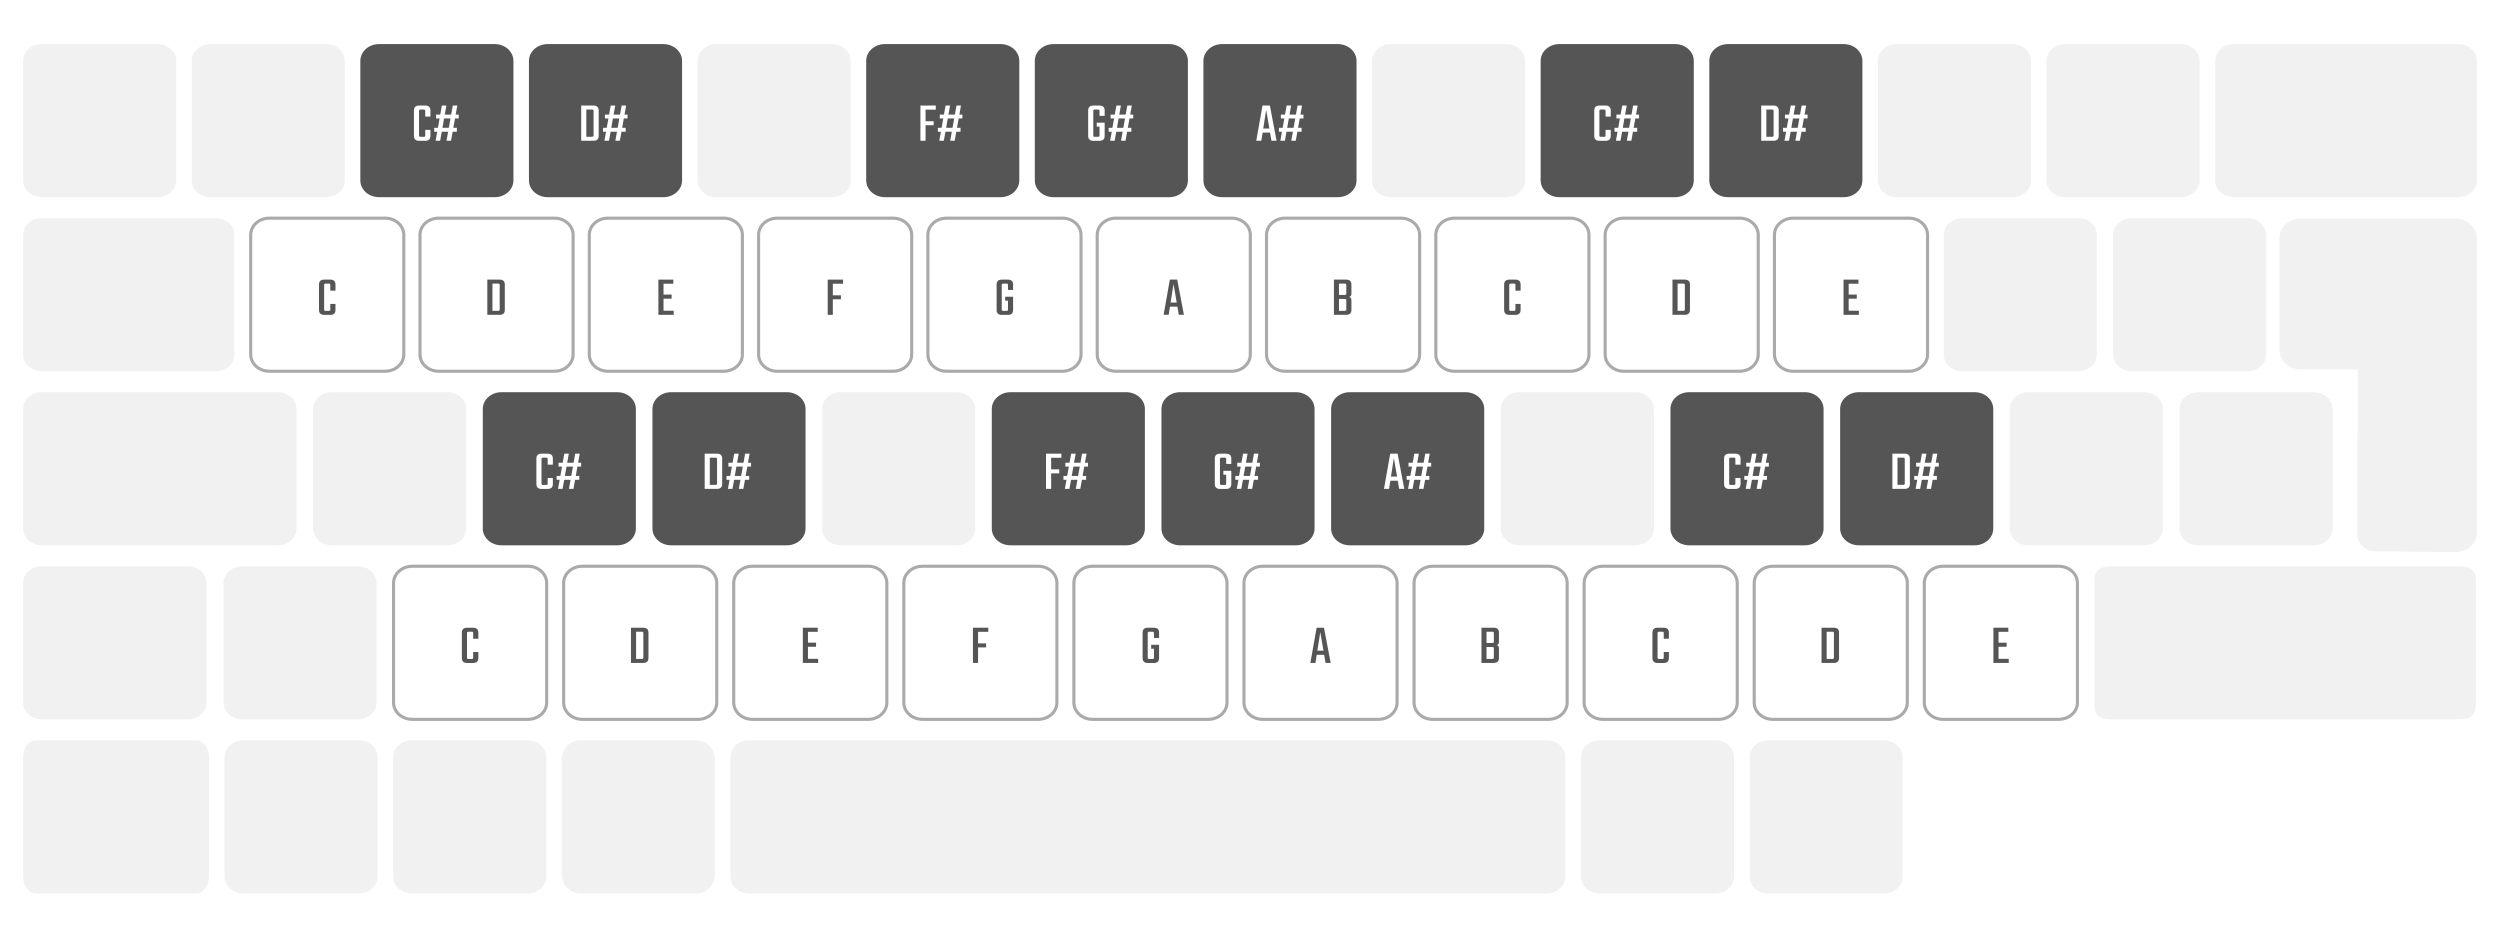 <?xml version="1.0" encoding="UTF-8" standalone="no"?><!DOCTYPE svg PUBLIC "-//W3C//DTD SVG 1.1//EN" "http://www.w3.org/Graphics/SVG/1.1/DTD/svg11.dtd"><svg width="100%" height="100%" viewBox="0 0 800 300" version="1.1" xmlns="http://www.w3.org/2000/svg" xmlns:xlink="http://www.w3.org/1999/xlink" xml:space="preserve" xmlns:serif="http://www.serif.com/" style="fill-rule:evenodd;clip-rule:evenodd;stroke-linecap:round;stroke-linejoin:round;stroke-miterlimit:13.654;"><rect x="0" y="0" width="800" height="300" style="fill:#fff;"/><g id="Keys"><g><path id="_127" serif:id="127" d="M565.858,236.9l36.981,0c3.328,0 6.006,2.39 6.006,5.366l0,38.25c0,2.976 -2.678,5.376 -6.006,5.376l-36.981,0c-3.328,0 -6.005,-2.4 -6.005,-5.376l0,-38.25c0,-2.976 2.677,-5.366 6.005,-5.366Z" style="fill:#f1f1f1;fill-rule:nonzero;"/><path id="_100" serif:id="100" d="M511.894,236.9l36.981,0c3.328,0 6.005,2.39 6.005,5.366l0,38.25c0,2.976 -2.677,5.376 -6.005,5.376l-36.981,0c-3.328,0 -6.006,-2.4 -6.006,-5.376l0,-38.25c0,-2.976 2.678,-5.366 6.006,-5.366Z" style="fill:#f1f1f1;fill-rule:nonzero;"/><path id="_57" serif:id="57" d="M239.666,236.9l255.327,0c3.282,0 5.923,2.39 5.923,5.366l0,38.25c0,2.976 -2.641,5.376 -5.923,5.376l-255.327,0c-3.283,0 -5.923,-2.4 -5.923,-5.376l0,-38.25c0,-2.976 2.64,-5.366 5.923,-5.366Z" style="fill:#f1f1f1;fill-rule:nonzero;"/><path id="_56" serif:id="56" d="M228.77,242.905c0,-3.314 -2.69,-6.005 -6.004,-6.005l-36.985,0c-3.314,0 -6.005,2.691 -6.005,6.005l0,36.985c0,3.314 2.691,6.004 6.005,6.004l36.985,0c3.314,0 6.004,-2.69 6.004,-6.004l0,-36.985Z" style="fill:#f1f1f1;"/><path id="_125" serif:id="125" d="M131.818,236.9l36.98,0c3.328,0 6.006,2.39 6.006,5.366l0,38.25c0,2.976 -2.678,5.376 -6.006,5.376l-36.98,0c-3.327,0 -6.005,-2.4 -6.005,-5.376l0,-38.25c0,-2.976 2.678,-5.366 6.005,-5.366Z" style="fill:#f1f1f1;fill-rule:nonzero;"/><path id="Fn" d="M77.85,236.9l36.985,0c3.327,0 6.005,2.39 6.005,5.366l0,38.25c0,2.976 -2.678,5.376 -6.005,5.376l-36.985,0c-3.325,0 -6.004,-2.4 -6.004,-5.376l0,-38.25c0,-2.976 2.679,-5.366 6.004,-5.366Z" style="fill:#f1f1f1;fill-rule:nonzero;"/><path id="_29" serif:id="29" d="M11.472,236.9l51.32,0c2.261,0 4.082,2.39 4.082,5.366l0,38.25c0,2.976 -1.821,5.376 -4.082,5.376l-51.32,0c-2.261,0 -4.082,-2.4 -4.082,-5.376l0,-38.25c0,-2.976 1.821,-5.366 4.082,-5.366Z" style="fill:#f1f1f1;fill-rule:nonzero;"/><path id="_54" serif:id="54" d="M675.962,181.199l110.588,0c5.404,0 5.752,2.4 5.752,5.376l0,38.251c0,2.976 -0.348,5.365 -5.752,5.365l-110.588,0c-5.404,0 -5.752,-2.389 -5.752,-5.365l0,-38.251c0,-2.976 0.348,-5.376 5.752,-5.376Z" style="fill:#f1f1f1;fill-rule:nonzero;"/><path id="_86" serif:id="86" d="M77.515,181.199l36.984,0c3.327,0 6.006,2.4 6.006,5.376l0,38.251c0,2.976 -2.679,5.365 -6.006,5.365l-36.984,0c-3.326,0 -6.004,-2.389 -6.004,-5.365l0,-38.251c0,-2.976 2.678,-5.376 6.004,-5.376Z" style="fill:#f1f1f1;fill-rule:nonzero;"/><path id="_42" serif:id="42" d="M13.395,181.199l46.678,0c3.325,0 6.004,2.4 6.004,5.376l0,38.251c0,2.976 -2.679,5.365 -6.004,5.365l-46.678,0c-3.327,0 -6.005,-2.389 -6.005,-5.365l0,-38.251c0,-2.976 2.678,-5.376 6.005,-5.376Z" style="fill:#f1f1f1;fill-rule:nonzero;"/><path id="_43" serif:id="43" d="M703.447,125.498l36.982,0c3.328,0 6.005,2.4 6.005,5.376l0,38.25c0,2.976 -2.677,5.376 -6.005,5.376l-36.982,0c-3.328,0 -6.005,-2.4 -6.005,-5.376l0,-38.25c0,-2.976 2.677,-5.376 6.005,-5.376Z" style="fill:#f1f1f1;fill-rule:nonzero;"/><path id="_40" serif:id="40" d="M649.153,125.498l36.982,0c3.328,0 6.005,2.4 6.005,5.376l0,38.25c0,2.976 -2.677,5.376 -6.005,5.376l-36.982,0c-3.328,0 -6.005,-2.4 -6.005,-5.376l0,-38.25c0,-2.976 2.677,-5.376 6.005,-5.376Z" style="fill:#f1f1f1;fill-rule:nonzero;"/><path id="_37" serif:id="37" d="M486.26,125.498l36.981,0c3.328,0 6.005,2.4 6.005,5.376l0,38.25c0,2.976 -2.677,5.376 -6.005,5.376l-36.981,0c-3.328,0 -6.006,-2.4 -6.006,-5.376l0,-38.25c0,-2.976 2.678,-5.376 6.006,-5.376Z" style="fill:#f1f1f1;fill-rule:nonzero;"/><path id="_33" serif:id="33" d="M269.083,125.498l36.981,0c3.328,0 6.005,2.4 6.005,5.376l0,38.25c0,2.976 -2.677,5.376 -6.005,5.376l-36.981,0c-3.328,0 -6.006,-2.4 -6.006,-5.376l0,-38.25c0,-2.976 2.678,-5.376 6.006,-5.376Z" style="fill:#f1f1f1;fill-rule:nonzero;"/><path id="_30" serif:id="30" d="M106.201,125.498l36.984,0c3.326,0 6.005,2.4 6.005,5.376l0,38.25c0,2.976 -2.679,5.376 -6.005,5.376l-36.984,0c-3.327,0 -6.005,-2.4 -6.005,-5.376l0,-38.25c0,-2.976 2.678,-5.376 6.005,-5.376Z" style="fill:#f1f1f1;fill-rule:nonzero;"/><path id="_58" serif:id="58" d="M13.395,125.498l75.494,0c3.326,0 6.004,2.4 6.004,5.376l0,38.25c0,2.976 -2.678,5.376 -6.004,5.376l-75.494,0c-3.327,0 -6.005,-2.4 -6.005,-5.376l0,-38.25c0,-2.976 2.678,-5.376 6.005,-5.376Z" style="fill:#f1f1f1;fill-rule:nonzero;"/><path id="_28" serif:id="28" d="M736.13,69.978l49.739,0c3.733,0 6.741,2.837 6.741,6.368l0,93.973c0,3.531 -3.008,6.368 -6.741,6.368l-26.411,-0.267c-3.061,-0.448 -5.387,-2.901 -5.141,-6.08l0.128,-52.138l-18.315,0c-3.733,0 -6.731,-2.838 -6.731,-6.368l0,-35.488c0,-3.531 2.998,-6.368 6.731,-6.368Z" style="fill:#f1f1f1;fill-rule:nonzero;"/><path id="_27" serif:id="27" d="M682.176,69.807l36.981,0c3.328,0 6.006,2.389 6.006,5.365l0,38.251c0,2.976 -2.678,5.376 -6.006,5.376l-36.981,0c-3.328,0 -6.005,-2.4 -6.005,-5.376l0,-38.251c0,-2.976 2.677,-5.365 6.005,-5.365Z" style="fill:#f1f1f1;fill-rule:nonzero;"/><path id="_26" serif:id="26" d="M628.001,69.807l36.992,0c3.317,0 5.994,2.389 5.994,5.365l0,38.251c0,2.976 -2.677,5.376 -5.994,5.376l-36.992,0c-3.328,0 -6.006,-2.4 -6.006,-5.376l0,-38.251c0,-2.976 2.678,-5.365 6.006,-5.365Z" style="fill:#f1f1f1;fill-rule:nonzero;"/><path id="_15" serif:id="15" d="M13.395,69.807l55.636,0c3.327,0 6.006,2.389 6.006,5.365l0,38.251c0,2.976 -2.679,5.376 -6.006,5.376l-55.636,0c-3.327,0 -6.005,-2.4 -6.005,-5.376l0,-38.251c0,-2.976 2.678,-5.365 6.005,-5.365Z" style="fill:#f1f1f1;fill-rule:nonzero;"/><path id="_14" serif:id="14" d="M714.861,14.106l71.744,0c3.328,0 6.005,2.4 6.005,5.376l0,38.25c0,2.976 -2.677,5.366 -6.005,5.366l-71.744,0c-3.328,0 -6.006,-2.39 -6.006,-5.366l0,-38.25c0,-2.976 2.678,-5.376 6.006,-5.376Z" style="fill:#f1f1f1;fill-rule:nonzero;"/><path id="_13" serif:id="13" d="M660.894,14.106l36.992,0c3.328,0 6.005,2.4 6.005,5.376l0,38.25c0,2.976 -2.677,5.366 -6.005,5.366l-36.992,0c-3.328,0 -6.006,-2.39 -6.006,-5.366l0,-38.25c0,-2.976 2.678,-5.376 6.006,-5.376Z" style="fill:#f1f1f1;fill-rule:nonzero;"/><path id="_12" serif:id="12" d="M606.937,14.106l36.981,0c3.328,0 6.006,2.4 6.006,5.376l0,38.25c0,2.976 -2.678,5.366 -6.006,5.366l-36.981,0c-3.328,0 -6.005,-2.39 -6.005,-5.366l0,-38.25c0,-2.976 2.677,-5.376 6.005,-5.376Z" style="fill:#f1f1f1;fill-rule:nonzero;"/><path id="_9" serif:id="9" d="M445.057,14.106l36.981,0c3.328,0 6.006,2.4 6.006,5.376l0,38.25c0,2.976 -2.678,5.366 -6.006,5.366l-36.981,0c-3.328,0 -6.005,-2.39 -6.005,-5.366l0,-38.25c0,-2.976 2.677,-5.376 6.005,-5.376Z" style="fill:#f1f1f1;fill-rule:nonzero;"/><path id="_5" serif:id="5" d="M229.231,14.106l36.981,0c3.328,0 6.006,2.4 6.006,5.376l0,38.25c0,2.976 -2.678,5.366 -6.006,5.366l-36.981,0c-3.328,0 -6.005,-2.39 -6.005,-5.366l0,-38.25c0,-2.976 2.677,-5.376 6.005,-5.376Z" style="fill:#f1f1f1;fill-rule:nonzero;"/><path id="_2" serif:id="2" d="M67.353,14.106l36.984,0c3.327,0 6.005,2.4 6.005,5.376l0,38.25c0,2.976 -2.678,5.366 -6.005,5.366l-36.984,0c-3.326,0 -6.004,-2.39 -6.004,-5.366l0,-38.25c0,-2.976 2.678,-5.376 6.004,-5.376Z" style="fill:#f1f1f1;fill-rule:nonzero;"/><path id="_41" serif:id="41" d="M13.395,14.106l36.985,0c3.326,0 6.004,2.4 6.004,5.376l0,38.25c0,2.976 -2.678,5.366 -6.004,5.366l-36.985,0c-3.327,0 -6.005,-2.39 -6.005,-5.366l0,-38.25c0,-2.976 2.678,-5.376 6.005,-5.376Z" style="fill:#f1f1f1;fill-rule:nonzero;"/></g><g><path id="_53" serif:id="53" d="M621.779,181.199l36.992,0c3.317,0 6.005,2.4 6.005,5.376l0,38.251c0,2.976 -2.688,5.365 -6.005,5.365l-36.992,0c-3.328,0 -6.005,-2.389 -6.005,-5.365l0,-38.251c0,-2.976 2.677,-5.376 6.005,-5.376Z" style="fill:#fff;fill-rule:nonzero;stroke:#aaa;stroke-width:1px;"/><path id="_52" serif:id="52" d="M567.353,181.199l36.981,0c3.328,0 6.006,2.4 6.006,5.376l0,38.251c0,2.976 -2.678,5.365 -6.006,5.365l-36.981,0c-3.328,0 -6.005,-2.389 -6.005,-5.365l0,-38.251c0,-2.976 2.677,-5.376 6.005,-5.376Z" style="fill:#fff;fill-rule:nonzero;stroke:#aaa;stroke-width:1px;"/><path id="_51" serif:id="51" d="M512.927,181.199l36.992,0c3.318,0 5.995,2.4 5.995,5.376l0,38.251c0,2.976 -2.677,5.365 -5.995,5.365l-36.992,0c-3.328,0 -6.005,-2.389 -6.005,-5.365l0,-38.251c0,-2.976 2.677,-5.376 6.005,-5.376Z" style="fill:#fff;fill-rule:nonzero;stroke:#aaa;stroke-width:1px;"/><path id="_50" serif:id="50" d="M458.501,181.199l36.982,0c3.328,0 6.005,2.4 6.005,5.376l0,38.251c0,2.976 -2.677,5.365 -6.005,5.365l-36.982,0c-3.328,0 -6.005,-2.389 -6.005,-5.365l0,-38.251c0,-2.976 2.677,-5.376 6.005,-5.376Z" style="fill:#fff;fill-rule:nonzero;stroke:#aaa;stroke-width:1px;"/><path id="_49" serif:id="49" d="M404.075,181.199l36.982,0c3.328,0 6.005,2.4 6.005,5.376l0,38.251c0,2.976 -2.677,5.365 -6.005,5.365l-36.982,0c-3.328,0 -6.005,-2.389 -6.005,-5.365l0,-38.251c0,-2.976 2.677,-5.376 6.005,-5.376Z" style="fill:#fff;fill-rule:nonzero;stroke:#aaa;stroke-width:1px;"/><path id="_48" serif:id="48" d="M349.65,181.199l36.981,0c3.328,0 6.005,2.4 6.005,5.376l0,38.251c0,2.976 -2.677,5.365 -6.005,5.365l-36.981,0c-3.328,0 -6.006,-2.389 -6.006,-5.365l0,-38.251c0,-2.976 2.678,-5.376 6.006,-5.376Z" style="fill:#fff;fill-rule:nonzero;stroke:#aaa;stroke-width:1px;"/><path id="_47" serif:id="47" d="M295.224,181.199l36.981,0c3.328,0 6.005,2.4 6.005,5.376l0,38.251c0,2.976 -2.677,5.365 -6.005,5.365l-36.981,0c-3.328,0 -6.006,-2.389 -6.006,-5.365l0,-38.251c0,-2.976 2.678,-5.376 6.006,-5.376Z" style="fill:#fff;fill-rule:nonzero;stroke:#aaa;stroke-width:1px;"/><path id="_46" serif:id="46" d="M240.787,181.199l36.992,0c3.328,0 6.006,2.4 6.006,5.376l0,38.251c0,2.976 -2.678,5.365 -6.006,5.365l-36.992,0c-3.317,0 -5.994,-2.389 -5.994,-5.365l0,-38.251c0,-2.976 2.677,-5.376 5.994,-5.376Z" style="fill:#fff;fill-rule:nonzero;stroke:#aaa;stroke-width:1px;"/><path id="_45" serif:id="45" d="M186.371,181.199l36.982,0c3.328,0 6.006,2.4 6.006,5.376l0,38.251c0,2.976 -2.678,5.365 -6.006,5.365l-36.982,0c-3.326,0 -6.004,-2.389 -6.004,-5.365l0,-38.251c0,-2.976 2.678,-5.376 6.004,-5.376Z" style="fill:#fff;fill-rule:nonzero;stroke:#aaa;stroke-width:1px;"/><path id="_44" serif:id="44" d="M131.944,181.199l36.985,0c3.325,0 6.004,2.4 6.004,5.376l0,38.251c0,2.976 -2.679,5.365 -6.004,5.365l-36.985,0c-3.327,0 -6.005,-2.389 -6.005,-5.365l0,-38.251c0,-2.976 2.678,-5.376 6.005,-5.376Z" style="fill:#fff;fill-rule:nonzero;stroke:#aaa;stroke-width:1px;"/><path id="_25" serif:id="25" d="M573.826,69.807l36.981,0c3.328,0 6.005,2.389 6.005,5.365l0,38.251c0,2.976 -2.677,5.376 -6.005,5.376l-36.981,0c-3.328,0 -6.006,-2.4 -6.006,-5.376l0,-38.251c0,-2.976 2.678,-5.365 6.006,-5.365Z" style="fill:#fff;fill-rule:nonzero;stroke:#aaa;stroke-width:1px;"/><path id="_24" serif:id="24" d="M519.65,69.807l36.982,0c3.328,0 6.005,2.389 6.005,5.365l0,38.251c0,2.976 -2.677,5.376 -6.005,5.376l-36.982,0c-3.328,0 -6.005,-2.4 -6.005,-5.376l0,-38.251c0,-2.976 2.677,-5.365 6.005,-5.365Z" style="fill:#fff;fill-rule:nonzero;stroke:#aaa;stroke-width:1px;"/><path id="_23" serif:id="23" d="M465.465,69.807l36.992,0c3.317,0 6.005,2.389 6.005,5.365l0,38.251c0,2.976 -2.688,5.376 -6.005,5.376l-36.992,0c-3.328,0 -6.006,-2.4 -6.006,-5.376l0,-38.251c0,-2.976 2.678,-5.365 6.006,-5.365Z" style="fill:#fff;fill-rule:nonzero;stroke:#aaa;stroke-width:1px;"/><path id="_22" serif:id="22" d="M411.29,69.807l36.981,0c3.328,0 6.005,2.389 6.005,5.365l0,38.251c0,2.976 -2.677,5.376 -6.005,5.376l-36.981,0c-3.328,0 -6.006,-2.4 -6.006,-5.376l0,-38.251c0,-2.976 2.678,-5.365 6.006,-5.365Z" style="fill:#fff;fill-rule:nonzero;stroke:#aaa;stroke-width:1px;"/><path id="_21" serif:id="21" d="M357.114,69.807l36.982,0c3.328,0 6.005,2.389 6.005,5.365l0,38.251c0,2.976 -2.677,5.376 -6.005,5.376l-36.982,0c-3.328,0 -6.005,-2.4 -6.005,-5.376l0,-38.251c0,-2.976 2.677,-5.365 6.005,-5.365Z" style="fill:#fff;fill-rule:nonzero;stroke:#aaa;stroke-width:1px;"/><path id="_20" serif:id="20" d="M302.929,69.807l36.992,0c3.328,0 6.005,2.389 6.005,5.365l0,38.251c0,2.976 -2.677,5.376 -6.005,5.376l-36.992,0c-3.328,0 -6.006,-2.4 -6.006,-5.376l0,-38.251c0,-2.976 2.678,-5.365 6.006,-5.365Z" style="fill:#fff;fill-rule:nonzero;stroke:#aaa;stroke-width:1px;"/><path id="_19" serif:id="19" d="M248.753,69.807l36.982,0c3.328,0 6.005,2.389 6.005,5.365l0,38.251c0,2.976 -2.677,5.376 -6.005,5.376l-36.982,0c-3.328,0 -6.005,-2.4 -6.005,-5.376l0,-38.251c0,-2.976 2.677,-5.365 6.005,-5.365Z" style="fill:#fff;fill-rule:nonzero;stroke:#aaa;stroke-width:1px;"/><path id="_18" serif:id="18" d="M194.579,69.807l36.981,0c3.328,0 6.005,2.389 6.005,5.365l0,38.251c0,2.976 -2.677,5.376 -6.005,5.376l-36.981,0c-3.327,0 -6.005,-2.4 -6.005,-5.376l0,-38.251c0,-2.976 2.678,-5.365 6.005,-5.365Z" style="fill:#fff;fill-rule:nonzero;stroke:#aaa;stroke-width:1px;"/><path id="_17" serif:id="17" d="M140.401,69.807l36.985,0c3.327,0 6.005,2.389 6.005,5.365l0,38.251c0,2.976 -2.678,5.376 -6.005,5.376l-36.985,0c-3.326,0 -6.004,-2.4 -6.004,-5.376l0,-38.251c0,-2.976 2.678,-5.365 6.004,-5.365Z" style="fill:#fff;fill-rule:nonzero;stroke:#aaa;stroke-width:1px;"/><path id="_16" serif:id="16" d="M86.225,69.807l36.984,0c3.326,0 6.005,2.389 6.005,5.365l0,38.251c0,2.976 -2.679,5.376 -6.005,5.376l-36.984,0c-3.327,0 -6.005,-2.4 -6.005,-5.376l0,-38.251c0,-2.976 2.678,-5.365 6.005,-5.365l0,0Z" style="fill:#fff;fill-rule:nonzero;stroke:#aaa;stroke-width:1px;"/></g><g><path id="_39" serif:id="39" d="M594.848,125.498l36.992,0c3.328,0 6.006,2.4 6.006,5.376l0,38.25c0,2.976 -2.678,5.376 -6.006,5.376l-36.992,0c-3.317,0 -6.005,-2.4 -6.005,-5.376l0,-38.25c0,-2.976 2.688,-5.376 6.005,-5.376Z" style="fill:#555;fill-rule:nonzero;"/><path id="_38" serif:id="38" d="M540.554,125.498l36.981,0c3.328,0 6.006,2.4 6.006,5.376l0,38.25c0,2.976 -2.678,5.376 -6.006,5.376l-36.981,0c-3.328,0 -6.005,-2.4 -6.005,-5.376l0,-38.25c0,-2.976 2.677,-5.376 6.005,-5.376Z" style="fill:#555;fill-rule:nonzero;"/><path id="_36" serif:id="36" d="M431.955,125.498l36.992,0c3.328,0 6.005,2.4 6.005,5.376l0,38.25c0,2.976 -2.677,5.376 -6.005,5.376l-36.992,0c-3.318,0 -5.995,-2.4 -5.995,-5.376l0,-38.25c0,-2.976 2.677,-5.376 5.995,-5.376Z" style="fill:#555;fill-rule:nonzero;"/><path id="_35" serif:id="35" d="M377.671,125.498l36.981,0c3.328,0 6.006,2.4 6.006,5.376l0,38.25c0,2.976 -2.678,5.376 -6.006,5.376l-36.981,0c-3.328,0 -6.005,-2.4 -6.005,-5.376l0,-38.25c0,-2.976 2.677,-5.376 6.005,-5.376Z" style="fill:#555;fill-rule:nonzero;"/><path id="_34" serif:id="34" d="M323.377,125.498l36.981,0c3.328,0 6.006,2.4 6.006,5.376l0,38.25c0,2.976 -2.678,5.376 -6.006,5.376l-36.981,0c-3.328,0 -6.005,-2.4 -6.005,-5.376l0,-38.25c0,-2.976 2.677,-5.376 6.005,-5.376Z" style="fill:#555;fill-rule:nonzero;"/><path id="_32" serif:id="32" d="M214.788,125.498l36.982,0c3.328,0 6.005,2.4 6.005,5.376l0,38.25c0,2.976 -2.677,5.376 -6.005,5.376l-36.982,0c-3.328,0 -6.005,-2.4 -6.005,-5.376l0,-38.25c0,-2.976 2.677,-5.376 6.005,-5.376Z" style="fill:#555;fill-rule:nonzero;"/><path id="_31" serif:id="31" d="M160.496,125.498l36.99,0c3.317,0 5.995,2.4 5.995,5.376l0,38.25c0,2.976 -2.678,5.376 -5.995,5.376l-36.99,0c-3.327,0 -6.004,-2.4 -6.004,-5.376l0,-38.25c0,-2.976 2.677,-5.376 6.004,-5.376Z" style="fill:#555;fill-rule:nonzero;"/><path id="_11" serif:id="11" d="M552.981,14.106l36.981,0c3.328,0 6.005,2.4 6.005,5.376l0,38.25c0,2.976 -2.677,5.366 -6.005,5.366l-36.981,0c-3.328,0 -6.006,-2.39 -6.006,-5.366l0,-38.25c0,-2.976 2.678,-5.376 6.006,-5.376Z" style="fill:#555;fill-rule:nonzero;"/><path id="_10" serif:id="10" d="M499.013,14.106l36.992,0c3.328,0 6.006,2.4 6.006,5.376l0,38.25c0,2.976 -2.678,5.366 -6.006,5.366l-36.992,0c-3.317,0 -6.005,-2.39 -6.005,-5.366l0,-38.25c0,-2.976 2.688,-5.376 6.005,-5.376Z" style="fill:#555;fill-rule:nonzero;"/><path id="_8" serif:id="8" d="M391.1,14.106l36.982,0c3.328,0 6.005,2.4 6.005,5.376l0,38.25c0,2.976 -2.677,5.366 -6.005,5.366l-36.982,0c-3.328,0 -6.005,-2.39 -6.005,-5.366l0,-38.25c0,-2.976 2.677,-5.376 6.005,-5.376Z" style="fill:#555;fill-rule:nonzero;"/><path id="_7" serif:id="7" d="M337.133,14.106l36.992,0c3.328,0 6.006,2.4 6.006,5.376l0,38.25c0,2.976 -2.678,5.366 -6.006,5.366l-36.992,0c-3.317,0 -5.994,-2.39 -5.994,-5.366l0,-38.25c0,-2.976 2.677,-5.376 5.994,-5.376Z" style="fill:#555;fill-rule:nonzero;"/><path id="_6" serif:id="6" d="M283.187,14.106l36.982,0c3.328,0 6.005,2.4 6.005,5.376l0,38.25c0,2.976 -2.677,5.366 -6.005,5.366l-36.982,0c-3.328,0 -6.005,-2.39 -6.005,-5.366l0,-38.25c0,-2.976 2.677,-5.376 6.005,-5.376Z" style="fill:#555;fill-rule:nonzero;"/><path id="_4" serif:id="4" d="M175.269,14.106l36.987,0c3.328,0 6.005,2.4 6.005,5.376l0,38.25c0,2.976 -2.677,5.366 -6.005,5.366l-36.987,0c-3.327,0 -6.004,-2.39 -6.004,-5.366l0,-38.25c0,-2.976 2.677,-5.376 6.004,-5.376Z" style="fill:#555;fill-rule:nonzero;"/><path id="_3" serif:id="3" d="M121.311,14.106l36.985,0c3.326,0 6.004,2.4 6.004,5.376l0,38.25c0,2.976 -2.678,5.366 -6.004,5.366l-36.985,0c-3.326,0 -6.005,-2.39 -6.005,-5.366l0,-38.25c0,-2.976 2.679,-5.376 6.005,-5.376Z" style="fill:#555;fill-rule:nonzero;"/></g><g><path d="M153.07,204.397l-1.656,0l0,-1.728c0,-0.216 -0.033,-0.357 -0.099,-0.423c-0.066,-0.066 -0.207,-0.099 -0.423,-0.099l-0.918,0c-0.216,0 -0.36,0.033 -0.432,0.099c-0.072,0.066 -0.108,0.207 -0.108,0.423l0,7.686c0,0.216 0.036,0.357 0.108,0.423c0.072,0.066 0.216,0.099 0.432,0.099l0.918,0c0.216,0 0.357,-0.033 0.423,-0.099c0.066,-0.066 0.099,-0.207 0.099,-0.423l0,-1.71l1.656,0l0,1.908c0,1.068 -0.564,1.602 -1.692,1.602l-1.908,0c-1.116,0 -1.674,-0.534 -1.674,-1.602l0,-8.1c0,-1.056 0.558,-1.584 1.674,-1.584l1.908,0c1.128,0 1.692,0.528 1.692,1.584l0,1.944Z" style="fill:#555;fill-rule:nonzero;"/><path d="M107.352,93.005l-1.656,0l0,-1.728c0,-0.216 -0.033,-0.357 -0.099,-0.423c-0.066,-0.066 -0.207,-0.099 -0.423,-0.099l-0.918,0c-0.216,0 -0.36,0.033 -0.432,0.099c-0.072,0.066 -0.108,0.207 -0.108,0.423l0,7.686c0,0.216 0.036,0.357 0.108,0.423c0.072,0.066 0.216,0.099 0.432,0.099l0.918,0c0.216,0 0.357,-0.033 0.423,-0.099c0.066,-0.066 0.099,-0.207 0.099,-0.423l0,-1.71l1.656,0l0,1.908c0,1.068 -0.564,1.602 -1.692,1.602l-1.908,0c-1.116,0 -1.674,-0.534 -1.674,-1.602l0,-8.1c0,-1.056 0.558,-1.584 1.674,-1.584l1.908,0c1.128,0 1.692,0.528 1.692,1.584l0,1.944Z" style="fill:#555;fill-rule:nonzero;"/><path d="M424.177,212.137l-0.45,-2.61l-2.376,0l-0.414,2.61l-1.62,0l1.998,-11.268l2.358,0l2.142,11.268l-1.638,0Zm-2.628,-3.924l1.962,0l-1.026,-5.94l-0.936,5.94Z" style="fill:#555;fill-rule:nonzero;"/><path d="M377.216,100.745l-0.45,-2.61l-2.376,0l-0.414,2.61l-1.62,0l1.998,-11.268l2.358,0l2.142,11.268l-1.638,0Zm-2.628,-3.924l1.962,0l-1.026,-5.94l-0.936,5.94Z" style="fill:#555;fill-rule:nonzero;"/><path d="M201.911,200.869l3.924,0c1.116,0 1.674,0.528 1.674,1.584l0,8.1c0,1.056 -0.558,1.584 -1.674,1.584l-3.924,0l0,-11.268Zm3.96,9.468l0,-7.668c0,-0.216 -0.036,-0.357 -0.108,-0.423c-0.072,-0.066 -0.216,-0.099 -0.432,-0.099l-1.782,0l0,8.712l1.782,0c0.216,0 0.36,-0.033 0.432,-0.099c0.072,-0.066 0.108,-0.207 0.108,-0.423Z" style="fill:#555;fill-rule:nonzero;"/><path d="M155.943,89.477l3.924,0c1.116,0 1.674,0.528 1.674,1.584l0,8.1c0,1.056 -0.558,1.584 -1.674,1.584l-3.924,0l0,-11.268Zm3.96,9.468l0,-7.668c0,-0.216 -0.036,-0.357 -0.108,-0.423c-0.072,-0.066 -0.216,-0.099 -0.432,-0.099l-1.782,0l0,8.712l1.782,0c0.216,0 0.36,-0.033 0.432,-0.099c0.072,-0.066 0.108,-0.207 0.108,-0.423Z" style="fill:#555;fill-rule:nonzero;"/><path d="M478.027,205.243l0,-2.574c0,-0.216 -0.036,-0.357 -0.108,-0.423c-0.072,-0.066 -0.216,-0.099 -0.432,-0.099l-1.8,0l0,3.618l1.8,0c0.216,0 0.36,-0.033 0.432,-0.099c0.072,-0.066 0.108,-0.207 0.108,-0.423Zm0,5.094l0,-2.772c0,-0.216 -0.036,-0.357 -0.108,-0.423c-0.072,-0.066 -0.216,-0.099 -0.432,-0.099l-1.8,0l0,3.816l1.8,0c0.216,0 0.36,-0.033 0.432,-0.099c0.072,-0.066 0.108,-0.207 0.108,-0.423Zm-3.96,-9.468l3.906,0c1.128,0 1.692,0.528 1.692,1.584l0,2.862c0,0.636 -0.24,1.008 -0.72,1.116c0.48,0.12 0.72,0.468 0.72,1.044l0,3.078c0,1.056 -0.564,1.584 -1.692,1.584l-3.906,0l0,-11.268Z" style="fill:#555;fill-rule:nonzero;"/><path d="M430.815,93.851l0,-2.574c0,-0.216 -0.036,-0.357 -0.108,-0.423c-0.072,-0.066 -0.216,-0.099 -0.432,-0.099l-1.8,0l0,3.618l1.8,0c0.216,0 0.36,-0.033 0.432,-0.099c0.072,-0.066 0.108,-0.207 0.108,-0.423Zm0,5.094l0,-2.772c0,-0.216 -0.036,-0.357 -0.108,-0.423c-0.072,-0.066 -0.216,-0.099 -0.432,-0.099l-1.8,0l0,3.816l1.8,0c0.216,0 0.36,-0.033 0.432,-0.099c0.072,-0.066 0.108,-0.207 0.108,-0.423Zm-3.96,-9.468l3.906,0c1.128,0 1.692,0.528 1.692,1.584l0,2.862c0,0.636 -0.24,1.008 -0.72,1.116c0.48,0.12 0.72,0.468 0.72,1.044l0,3.078c0,1.056 -0.564,1.584 -1.692,1.584l-3.906,0l0,-11.268Z" style="fill:#555;fill-rule:nonzero;"/><path d="M258.547,210.823l3.258,0l0,1.314l-4.896,0l0,-11.268l4.77,0l0,1.314l-3.132,0l0,3.474l2.592,0l0,1.314l-2.592,0l0,3.852Z" style="fill:#555;fill-rule:nonzero;"/><path d="M212.328,99.431l3.258,0l0,1.314l-4.896,0l0,-11.268l4.77,0l0,1.314l-3.132,0l0,3.474l2.592,0l0,1.314l-2.592,0l0,3.852Z" style="fill:#555;fill-rule:nonzero;"/><path d="M534.053,204.397l-1.656,0l0,-1.728c0,-0.216 -0.033,-0.357 -0.099,-0.423c-0.066,-0.066 -0.207,-0.099 -0.423,-0.099l-0.918,0c-0.216,0 -0.36,0.033 -0.432,0.099c-0.072,0.066 -0.108,0.207 -0.108,0.423l0,7.686c0,0.216 0.036,0.357 0.108,0.423c0.072,0.066 0.216,0.099 0.432,0.099l0.918,0c0.216,0 0.357,-0.033 0.423,-0.099c0.066,-0.066 0.099,-0.207 0.099,-0.423l0,-1.71l1.656,0l0,1.908c0,1.068 -0.564,1.602 -1.692,1.602l-1.908,0c-1.116,0 -1.674,-0.534 -1.674,-1.602l0,-8.1c0,-1.056 0.558,-1.584 1.674,-1.584l1.908,0c1.128,0 1.692,0.528 1.692,1.584l0,1.944Z" style="fill:#555;fill-rule:nonzero;"/><path d="M486.595,93.005l-1.656,0l0,-1.728c0,-0.216 -0.033,-0.357 -0.099,-0.423c-0.066,-0.066 -0.207,-0.099 -0.423,-0.099l-0.918,0c-0.216,0 -0.36,0.033 -0.432,0.099c-0.072,0.066 -0.108,0.207 -0.108,0.423l0,7.686c0,0.216 0.036,0.357 0.108,0.423c0.072,0.066 0.216,0.099 0.432,0.099l0.918,0c0.216,0 0.357,-0.033 0.423,-0.099c0.066,-0.066 0.099,-0.207 0.099,-0.423l0,-1.71l1.656,0l0,1.908c0,1.068 -0.564,1.602 -1.692,1.602l-1.908,0c-1.116,0 -1.674,-0.534 -1.674,-1.602l0,-8.1c0,-1.056 0.558,-1.584 1.674,-1.584l1.908,0c1.128,0 1.692,0.528 1.692,1.584l0,1.944Z" style="fill:#555;fill-rule:nonzero;"/><path d="M316.251,202.183l-3.276,0l0,3.708l2.592,0l0,1.278l-2.592,0l0,4.968l-1.638,0l0,-11.268l4.914,0l0,1.314Z" style="fill:#555;fill-rule:nonzero;"/><path d="M269.781,90.791l-3.276,0l0,3.708l2.592,0l0,1.278l-2.592,0l0,4.968l-1.638,0l0,-11.268l4.914,0l0,1.314Z" style="fill:#555;fill-rule:nonzero;"/><path d="M582.892,200.869l3.924,0c1.116,0 1.674,0.528 1.674,1.584l0,8.1c0,1.056 -0.558,1.584 -1.674,1.584l-3.924,0l0,-11.268Zm3.96,9.468l0,-7.668c0,-0.216 -0.036,-0.357 -0.108,-0.423c-0.072,-0.066 -0.216,-0.099 -0.432,-0.099l-1.782,0l0,8.712l1.782,0c0.216,0 0.36,-0.033 0.432,-0.099c0.072,-0.066 0.108,-0.207 0.108,-0.423Z" style="fill:#555;fill-rule:nonzero;"/><path d="M535.19,89.477l3.924,0c1.116,0 1.674,0.528 1.674,1.584l0,8.1c0,1.056 -0.558,1.584 -1.674,1.584l-3.924,0l0,-11.268Zm3.96,9.468l0,-7.668c0,-0.216 -0.036,-0.357 -0.108,-0.423c-0.072,-0.066 -0.216,-0.099 -0.432,-0.099l-1.782,0l0,8.712l1.782,0c0.216,0 0.36,-0.033 0.432,-0.099c0.072,-0.066 0.108,-0.207 0.108,-0.423Z" style="fill:#555;fill-rule:nonzero;"/><path d="M370.906,204.163l-1.638,0l0,-1.494c0,-0.216 -0.036,-0.357 -0.108,-0.423c-0.072,-0.066 -0.216,-0.099 -0.432,-0.099l-0.918,0c-0.216,0 -0.36,0.033 -0.432,0.099c-0.072,0.066 -0.108,0.207 -0.108,0.423l0,7.686c0,0.216 0.036,0.357 0.108,0.423c0.072,0.066 0.216,0.099 0.432,0.099l0.918,0c0.216,0 0.36,-0.033 0.432,-0.099c0.072,-0.066 0.108,-0.207 0.108,-0.423l0,-2.754l-0.9,0l0,-1.26l2.538,0l0,4.212c0,1.068 -0.558,1.602 -1.674,1.602l-1.926,0c-1.116,0 -1.674,-0.534 -1.674,-1.602l0,-8.1c0,-1.056 0.558,-1.584 1.674,-1.584l1.926,0c1.116,0 1.674,0.528 1.674,1.584l0,1.71Z" style="fill:#555;fill-rule:nonzero;"/><path d="M324.19,92.771l-1.638,0l0,-1.494c0,-0.216 -0.036,-0.357 -0.108,-0.423c-0.072,-0.066 -0.216,-0.099 -0.432,-0.099l-0.918,0c-0.216,0 -0.36,0.033 -0.432,0.099c-0.072,0.066 -0.108,0.207 -0.108,0.423l0,7.686c0,0.216 0.036,0.357 0.108,0.423c0.072,0.066 0.216,0.099 0.432,0.099l0.918,0c0.216,0 0.36,-0.033 0.432,-0.099c0.072,-0.066 0.108,-0.207 0.108,-0.423l0,-2.754l-0.9,0l0,-1.26l2.538,0l0,4.212c0,1.068 -0.558,1.602 -1.674,1.602l-1.926,0c-1.116,0 -1.674,-0.534 -1.674,-1.602l0,-8.1c0,-1.056 0.558,-1.584 1.674,-1.584l1.926,0c1.116,0 1.674,0.528 1.674,1.584l0,1.71Z" style="fill:#555;fill-rule:nonzero;"/><path d="M639.533,210.823l3.258,0l0,1.314l-4.896,0l0,-11.268l4.77,0l0,1.314l-3.132,0l0,3.474l2.592,0l0,1.314l-2.592,0l0,3.852Z" style="fill:#555;fill-rule:nonzero;"/><path d="M591.575,99.431l3.258,0l0,1.314l-4.896,0l0,-11.268l4.77,0l0,1.314l-3.132,0l0,3.474l2.592,0l0,1.314l-2.592,0l0,3.852Z" style="fill:#555;fill-rule:nonzero;"/></g><g><path d="M176.915,148.701l-1.656,0l0,-1.728c0,-0.216 -0.033,-0.357 -0.099,-0.423c-0.066,-0.066 -0.207,-0.099 -0.423,-0.099l-0.918,0c-0.216,0 -0.36,0.033 -0.432,0.099c-0.072,0.066 -0.108,0.207 -0.108,0.423l0,7.686c0,0.216 0.036,0.357 0.108,0.423c0.072,0.066 0.216,0.099 0.432,0.099l0.918,0c0.216,0 0.357,-0.033 0.423,-0.099c0.066,-0.066 0.099,-0.207 0.099,-0.423l0,-1.71l1.656,0l0,1.908c0,1.068 -0.564,1.602 -1.692,1.602l-1.908,0c-1.116,0 -1.674,-0.534 -1.674,-1.602l0,-8.1c0,-1.056 0.558,-1.584 1.674,-1.584l1.908,0c1.128,0 1.692,0.528 1.692,1.584l0,1.944Z" style="fill:#fff;fill-rule:nonzero;"/><path d="M185.969,149.313l-1.188,0l-0.54,2.988l1.134,0l0,1.242l-1.35,0l-0.522,2.898l-1.44,0l0.522,-2.898l-2.034,0l-0.522,2.898l-1.458,0l0.522,-2.898l-0.972,0l0,-1.242l1.188,0l0.54,-2.988l-1.116,0l0,-1.242l1.332,0l0.522,-2.898l1.44,0l-0.522,2.898l2.052,0l0.522,-2.898l1.44,0l-0.522,2.898l0.972,0l0,1.242Zm-3.168,2.988l0.54,-2.988l-2.052,0l-0.522,2.988l2.034,0Z" style="fill:#fff;fill-rule:nonzero;"/><path d="M137.732,37.304l-1.656,0l0,-1.728c0,-0.216 -0.033,-0.357 -0.099,-0.423c-0.066,-0.066 -0.207,-0.099 -0.423,-0.099l-0.918,0c-0.216,0 -0.36,0.033 -0.432,0.099c-0.072,0.066 -0.108,0.207 -0.108,0.423l0,7.686c0,0.216 0.036,0.357 0.108,0.423c0.072,0.066 0.216,0.099 0.432,0.099l0.918,0c0.216,0 0.357,-0.033 0.423,-0.099c0.066,-0.066 0.099,-0.207 0.099,-0.423l0,-1.71l1.656,0l0,1.908c0,1.068 -0.564,1.602 -1.692,1.602l-1.908,0c-1.116,0 -1.674,-0.534 -1.674,-1.602l0,-8.1c0,-1.056 0.558,-1.584 1.674,-1.584l1.908,0c1.128,0 1.692,0.528 1.692,1.584l0,1.944Z" style="fill:#fff;fill-rule:nonzero;"/><path d="M146.786,37.916l-1.188,0l-0.54,2.988l1.134,0l0,1.242l-1.35,0l-0.522,2.898l-1.44,0l0.522,-2.898l-2.034,0l-0.522,2.898l-1.458,0l0.522,-2.898l-0.972,0l0,-1.242l1.188,0l0.54,-2.988l-1.116,0l0,-1.242l1.332,0l0.522,-2.898l1.44,0l-0.522,2.898l2.052,0l0.522,-2.898l1.44,0l-0.522,2.898l0.972,0l0,1.242Zm-3.168,2.988l0.54,-2.988l-2.052,0l-0.522,2.988l2.034,0Z" style="fill:#fff;fill-rule:nonzero;"/><path d="M447.731,156.441l-0.45,-2.61l-2.376,0l-0.414,2.61l-1.62,0l1.998,-11.268l2.358,0l2.142,11.268l-1.638,0Zm-2.628,-3.924l1.962,0l-1.026,-5.94l-0.936,5.94Z" style="fill:#fff;fill-rule:nonzero;"/><path d="M457.973,149.313l-1.188,0l-0.54,2.988l1.134,0l0,1.242l-1.35,0l-0.522,2.898l-1.44,0l0.522,-2.898l-2.034,0l-0.522,2.898l-1.458,0l0.522,-2.898l-0.972,0l0,-1.242l1.188,0l0.54,-2.988l-1.116,0l0,-1.242l1.332,0l0.522,-2.898l1.44,0l-0.522,2.898l2.052,0l0.522,-2.898l1.44,0l-0.522,2.898l0.972,0l0,1.242Zm-3.168,2.988l0.54,-2.988l-2.052,0l-0.522,2.988l2.034,0Z" style="fill:#fff;fill-rule:nonzero;"/><path d="M406.865,45.044l-0.45,-2.61l-2.376,0l-0.414,2.61l-1.62,0l1.998,-11.268l2.358,0l2.142,11.268l-1.638,0Zm-2.628,-3.924l1.962,0l-1.026,-5.94l-0.936,5.94Z" style="fill:#fff;fill-rule:nonzero;"/><path d="M417.107,37.916l-1.188,0l-0.54,2.988l1.134,0l0,1.242l-1.35,0l-0.522,2.898l-1.44,0l0.522,-2.898l-2.034,0l-0.522,2.898l-1.458,0l0.522,-2.898l-0.972,0l0,-1.242l1.188,0l0.54,-2.988l-1.116,0l0,-1.242l1.332,0l0.522,-2.898l1.44,0l-0.522,2.898l2.052,0l0.522,-2.898l1.44,0l-0.522,2.898l0.972,0l0,1.242Zm-3.168,2.988l0.54,-2.988l-2.052,0l-0.522,2.988l2.034,0Z" style="fill:#fff;fill-rule:nonzero;"/><path d="M225.499,145.173l3.924,0c1.116,0 1.674,0.528 1.674,1.584l0,8.1c0,1.056 -0.558,1.584 -1.674,1.584l-3.924,0l0,-11.268Zm3.96,9.468l0,-7.668c0,-0.216 -0.036,-0.357 -0.108,-0.423c-0.072,-0.066 -0.216,-0.099 -0.432,-0.099l-1.782,0l0,8.712l1.782,0c0.216,0 0.36,-0.033 0.432,-0.099c0.072,-0.066 0.108,-0.207 0.108,-0.423Z" style="fill:#fff;fill-rule:nonzero;"/><path d="M240.331,149.313l-1.188,0l-0.54,2.988l1.134,0l0,1.242l-1.35,0l-0.522,2.898l-1.44,0l0.522,-2.898l-2.034,0l-0.522,2.898l-1.458,0l0.522,-2.898l-0.972,0l0,-1.242l1.188,0l0.54,-2.988l-1.116,0l0,-1.242l1.332,0l0.522,-2.898l1.44,0l-0.522,2.898l2.052,0l0.522,-2.898l1.44,0l-0.522,2.898l0.972,0l0,1.242Zm-3.168,2.988l0.54,-2.988l-2.052,0l-0.522,2.988l2.034,0Z" style="fill:#fff;fill-rule:nonzero;"/><path d="M185.983,33.776l3.924,0c1.116,0 1.674,0.528 1.674,1.584l0,8.1c0,1.056 -0.558,1.584 -1.674,1.584l-3.924,0l0,-11.268Zm3.96,9.468l0,-7.668c0,-0.216 -0.036,-0.357 -0.108,-0.423c-0.072,-0.066 -0.216,-0.099 -0.432,-0.099l-1.782,0l0,8.712l1.782,0c0.216,0 0.36,-0.033 0.432,-0.099c0.072,-0.066 0.108,-0.207 0.108,-0.423Z" style="fill:#fff;fill-rule:nonzero;"/><path d="M200.815,37.916l-1.188,0l-0.54,2.988l1.134,0l0,1.242l-1.35,0l-0.522,2.898l-1.44,0l0.522,-2.898l-2.034,0l-0.522,2.898l-1.458,0l0.522,-2.898l-0.972,0l0,-1.242l1.188,0l0.54,-2.988l-1.116,0l0,-1.242l1.332,0l0.522,-2.898l1.44,0l-0.522,2.898l2.052,0l0.522,-2.898l1.44,0l-0.522,2.898l0.972,0l0,1.242Zm-3.168,2.988l0.54,-2.988l-2.052,0l-0.522,2.988l2.034,0Z" style="fill:#fff;fill-rule:nonzero;"/><path d="M339.642,146.487l-3.276,0l0,3.708l2.592,0l0,1.278l-2.592,0l0,4.968l-1.638,0l0,-11.268l4.914,0l0,1.314Z" style="fill:#fff;fill-rule:nonzero;"/><path d="M348.156,149.313l-1.188,0l-0.54,2.988l1.134,0l0,1.242l-1.35,0l-0.522,2.898l-1.44,0l0.522,-2.898l-2.034,0l-0.522,2.898l-1.458,0l0.522,-2.898l-0.972,0l0,-1.242l1.188,0l0.54,-2.988l-1.116,0l0,-1.242l1.332,0l0.522,-2.898l1.44,0l-0.522,2.898l2.052,0l0.522,-2.898l1.44,0l-0.522,2.898l0.972,0l0,1.242Zm-3.168,2.988l0.54,-2.988l-2.052,0l-0.522,2.988l2.034,0Z" style="fill:#fff;fill-rule:nonzero;"/><path d="M299.452,35.09l-3.276,0l0,3.708l2.592,0l0,1.278l-2.592,0l0,4.968l-1.638,0l0,-11.268l4.914,0l0,1.314Z" style="fill:#fff;fill-rule:nonzero;"/><path d="M307.966,37.916l-1.188,0l-0.54,2.988l1.134,0l0,1.242l-1.35,0l-0.522,2.898l-1.44,0l0.522,-2.898l-2.034,0l-0.522,2.898l-1.458,0l0.522,-2.898l-0.972,0l0,-1.242l1.188,0l0.54,-2.988l-1.116,0l0,-1.242l1.332,0l0.522,-2.898l1.44,0l-0.522,2.898l2.052,0l0.522,-2.898l1.44,0l-0.522,2.898l0.972,0l0,1.242Zm-3.168,2.988l0.54,-2.988l-2.052,0l-0.522,2.988l2.034,0Z" style="fill:#fff;fill-rule:nonzero;"/><path d="M556.974,148.701l-1.656,0l0,-1.728c0,-0.216 -0.033,-0.357 -0.099,-0.423c-0.066,-0.066 -0.207,-0.099 -0.423,-0.099l-0.918,0c-0.216,0 -0.36,0.033 -0.432,0.099c-0.072,0.066 -0.108,0.207 -0.108,0.423l0,7.686c0,0.216 0.036,0.357 0.108,0.423c0.072,0.066 0.216,0.099 0.432,0.099l0.918,0c0.216,0 0.357,-0.033 0.423,-0.099c0.066,-0.066 0.099,-0.207 0.099,-0.423l0,-1.71l1.656,0l0,1.908c0,1.068 -0.564,1.602 -1.692,1.602l-1.908,0c-1.116,0 -1.674,-0.534 -1.674,-1.602l0,-8.1c0,-1.056 0.558,-1.584 1.674,-1.584l1.908,0c1.128,0 1.692,0.528 1.692,1.584l0,1.944Z" style="fill:#fff;fill-rule:nonzero;"/><path d="M566.028,149.313l-1.188,0l-0.54,2.988l1.134,0l0,1.242l-1.35,0l-0.522,2.898l-1.44,0l0.522,-2.898l-2.034,0l-0.522,2.898l-1.458,0l0.522,-2.898l-0.972,0l0,-1.242l1.188,0l0.54,-2.988l-1.116,0l0,-1.242l1.332,0l0.522,-2.898l1.44,0l-0.522,2.898l2.052,0l0.522,-2.898l1.44,0l-0.522,2.898l0.972,0l0,1.242Zm-3.168,2.988l0.54,-2.988l-2.052,0l-0.522,2.988l2.034,0Z" style="fill:#fff;fill-rule:nonzero;"/><path d="M515.438,37.304l-1.656,0l0,-1.728c0,-0.216 -0.033,-0.357 -0.099,-0.423c-0.066,-0.066 -0.207,-0.099 -0.423,-0.099l-0.918,0c-0.216,0 -0.36,0.033 -0.432,0.099c-0.072,0.066 -0.108,0.207 -0.108,0.423l0,7.686c0,0.216 0.036,0.357 0.108,0.423c0.072,0.066 0.216,0.099 0.432,0.099l0.918,0c0.216,0 0.357,-0.033 0.423,-0.099c0.066,-0.066 0.099,-0.207 0.099,-0.423l0,-1.71l1.656,0l0,1.908c0,1.068 -0.564,1.602 -1.692,1.602l-1.908,0c-1.116,0 -1.674,-0.534 -1.674,-1.602l0,-8.1c0,-1.056 0.558,-1.584 1.674,-1.584l1.908,0c1.128,0 1.692,0.528 1.692,1.584l0,1.944Z" style="fill:#fff;fill-rule:nonzero;"/><path d="M524.492,37.916l-1.188,0l-0.54,2.988l1.134,0l0,1.242l-1.35,0l-0.522,2.898l-1.44,0l0.522,-2.898l-2.034,0l-0.522,2.898l-1.458,0l0.522,-2.898l-0.972,0l0,-1.242l1.188,0l0.54,-2.988l-1.116,0l0,-1.242l1.332,0l0.522,-2.898l1.44,0l-0.522,2.898l2.052,0l0.522,-2.898l1.44,0l-0.522,2.898l0.972,0l0,1.242Zm-3.168,2.988l0.54,-2.988l-2.052,0l-0.522,2.988l2.034,0Z" style="fill:#fff;fill-rule:nonzero;"/><path d="M394.015,148.467l-1.638,0l0,-1.494c0,-0.216 -0.036,-0.357 -0.108,-0.423c-0.072,-0.066 -0.216,-0.099 -0.432,-0.099l-0.918,0c-0.216,0 -0.36,0.033 -0.432,0.099c-0.072,0.066 -0.108,0.207 -0.108,0.423l0,7.686c0,0.216 0.036,0.357 0.108,0.423c0.072,0.066 0.216,0.099 0.432,0.099l0.918,0c0.216,0 0.36,-0.033 0.432,-0.099c0.072,-0.066 0.108,-0.207 0.108,-0.423l0,-2.754l-0.9,0l0,-1.26l2.538,0l0,4.212c0,1.068 -0.558,1.602 -1.674,1.602l-1.926,0c-1.116,0 -1.674,-0.534 -1.674,-1.602l0,-8.1c0,-1.056 0.558,-1.584 1.674,-1.584l1.926,0c1.116,0 1.674,0.528 1.674,1.584l0,1.71Z" style="fill:#fff;fill-rule:nonzero;"/><path d="M403.159,149.313l-1.188,0l-0.54,2.988l1.134,0l0,1.242l-1.35,0l-0.522,2.898l-1.44,0l0.522,-2.898l-2.034,0l-0.522,2.898l-1.458,0l0.522,-2.898l-0.972,0l0,-1.242l1.188,0l0.54,-2.988l-1.116,0l0,-1.242l1.332,0l0.522,-2.898l1.44,0l-0.522,2.898l2.052,0l0.522,-2.898l1.44,0l-0.522,2.898l0.972,0l0,1.242Zm-3.168,2.988l0.54,-2.988l-2.052,0l-0.522,2.988l2.034,0Z" style="fill:#fff;fill-rule:nonzero;"/><path d="M353.488,37.07l-1.638,0l0,-1.494c0,-0.216 -0.036,-0.357 -0.108,-0.423c-0.072,-0.066 -0.216,-0.099 -0.432,-0.099l-0.918,0c-0.216,0 -0.36,0.033 -0.432,0.099c-0.072,0.066 -0.108,0.207 -0.108,0.423l0,7.686c0,0.216 0.036,0.357 0.108,0.423c0.072,0.066 0.216,0.099 0.432,0.099l0.918,0c0.216,0 0.36,-0.033 0.432,-0.099c0.072,-0.066 0.108,-0.207 0.108,-0.423l0,-2.754l-0.9,0l0,-1.26l2.538,0l0,4.212c0,1.068 -0.558,1.602 -1.674,1.602l-1.926,0c-1.116,0 -1.674,-0.534 -1.674,-1.602l0,-8.1c0,-1.056 0.558,-1.584 1.674,-1.584l1.926,0c1.116,0 1.674,0.528 1.674,1.584l0,1.71Z" style="fill:#fff;fill-rule:nonzero;"/><path d="M362.632,37.916l-1.188,0l-0.54,2.988l1.134,0l0,1.242l-1.35,0l-0.522,2.898l-1.44,0l0.522,-2.898l-2.034,0l-0.522,2.898l-1.458,0l0.522,-2.898l-0.972,0l0,-1.242l1.188,0l0.54,-2.988l-1.116,0l0,-1.242l1.332,0l0.522,-2.898l1.44,0l-0.522,2.898l2.052,0l0.522,-2.898l1.44,0l-0.522,2.898l0.972,0l0,1.242Zm-3.168,2.988l0.54,-2.988l-2.052,0l-0.522,2.988l2.034,0Z" style="fill:#fff;fill-rule:nonzero;"/><path d="M605.564,145.173l3.924,0c1.116,0 1.674,0.528 1.674,1.584l0,8.1c0,1.056 -0.558,1.584 -1.674,1.584l-3.924,0l0,-11.268Zm3.96,9.468l0,-7.668c0,-0.216 -0.036,-0.357 -0.108,-0.423c-0.072,-0.066 -0.216,-0.099 -0.432,-0.099l-1.782,0l0,8.712l1.782,0c0.216,0 0.36,-0.033 0.432,-0.099c0.072,-0.066 0.108,-0.207 0.108,-0.423Z" style="fill:#fff;fill-rule:nonzero;"/><path d="M620.396,149.313l-1.188,0l-0.54,2.988l1.134,0l0,1.242l-1.35,0l-0.522,2.898l-1.44,0l0.522,-2.898l-2.034,0l-0.522,2.898l-1.458,0l0.522,-2.898l-0.972,0l0,-1.242l1.188,0l0.54,-2.988l-1.116,0l0,-1.242l1.332,0l0.522,-2.898l1.44,0l-0.522,2.898l2.052,0l0.522,-2.898l1.44,0l-0.522,2.898l0.972,0l0,1.242Zm-3.168,2.988l0.54,-2.988l-2.052,0l-0.522,2.988l2.034,0Z" style="fill:#fff;fill-rule:nonzero;"/><path d="M563.592,33.776l3.924,0c1.116,0 1.674,0.528 1.674,1.584l0,8.1c0,1.056 -0.558,1.584 -1.674,1.584l-3.924,0l0,-11.268Zm3.96,9.468l0,-7.668c0,-0.216 -0.036,-0.357 -0.108,-0.423c-0.072,-0.066 -0.216,-0.099 -0.432,-0.099l-1.782,0l0,8.712l1.782,0c0.216,0 0.36,-0.033 0.432,-0.099c0.072,-0.066 0.108,-0.207 0.108,-0.423Z" style="fill:#fff;fill-rule:nonzero;"/><path d="M578.424,37.916l-1.188,0l-0.54,2.988l1.134,0l0,1.242l-1.35,0l-0.522,2.898l-1.44,0l0.522,-2.898l-2.034,0l-0.522,2.898l-1.458,0l0.522,-2.898l-0.972,0l0,-1.242l1.188,0l0.54,-2.988l-1.116,0l0,-1.242l1.332,0l0.522,-2.898l1.44,0l-0.522,2.898l2.052,0l0.522,-2.898l1.44,0l-0.522,2.898l0.972,0l0,1.242Zm-3.168,2.988l0.54,-2.988l-2.052,0l-0.522,2.988l2.034,0Z" style="fill:#fff;fill-rule:nonzero;"/></g></g></svg>